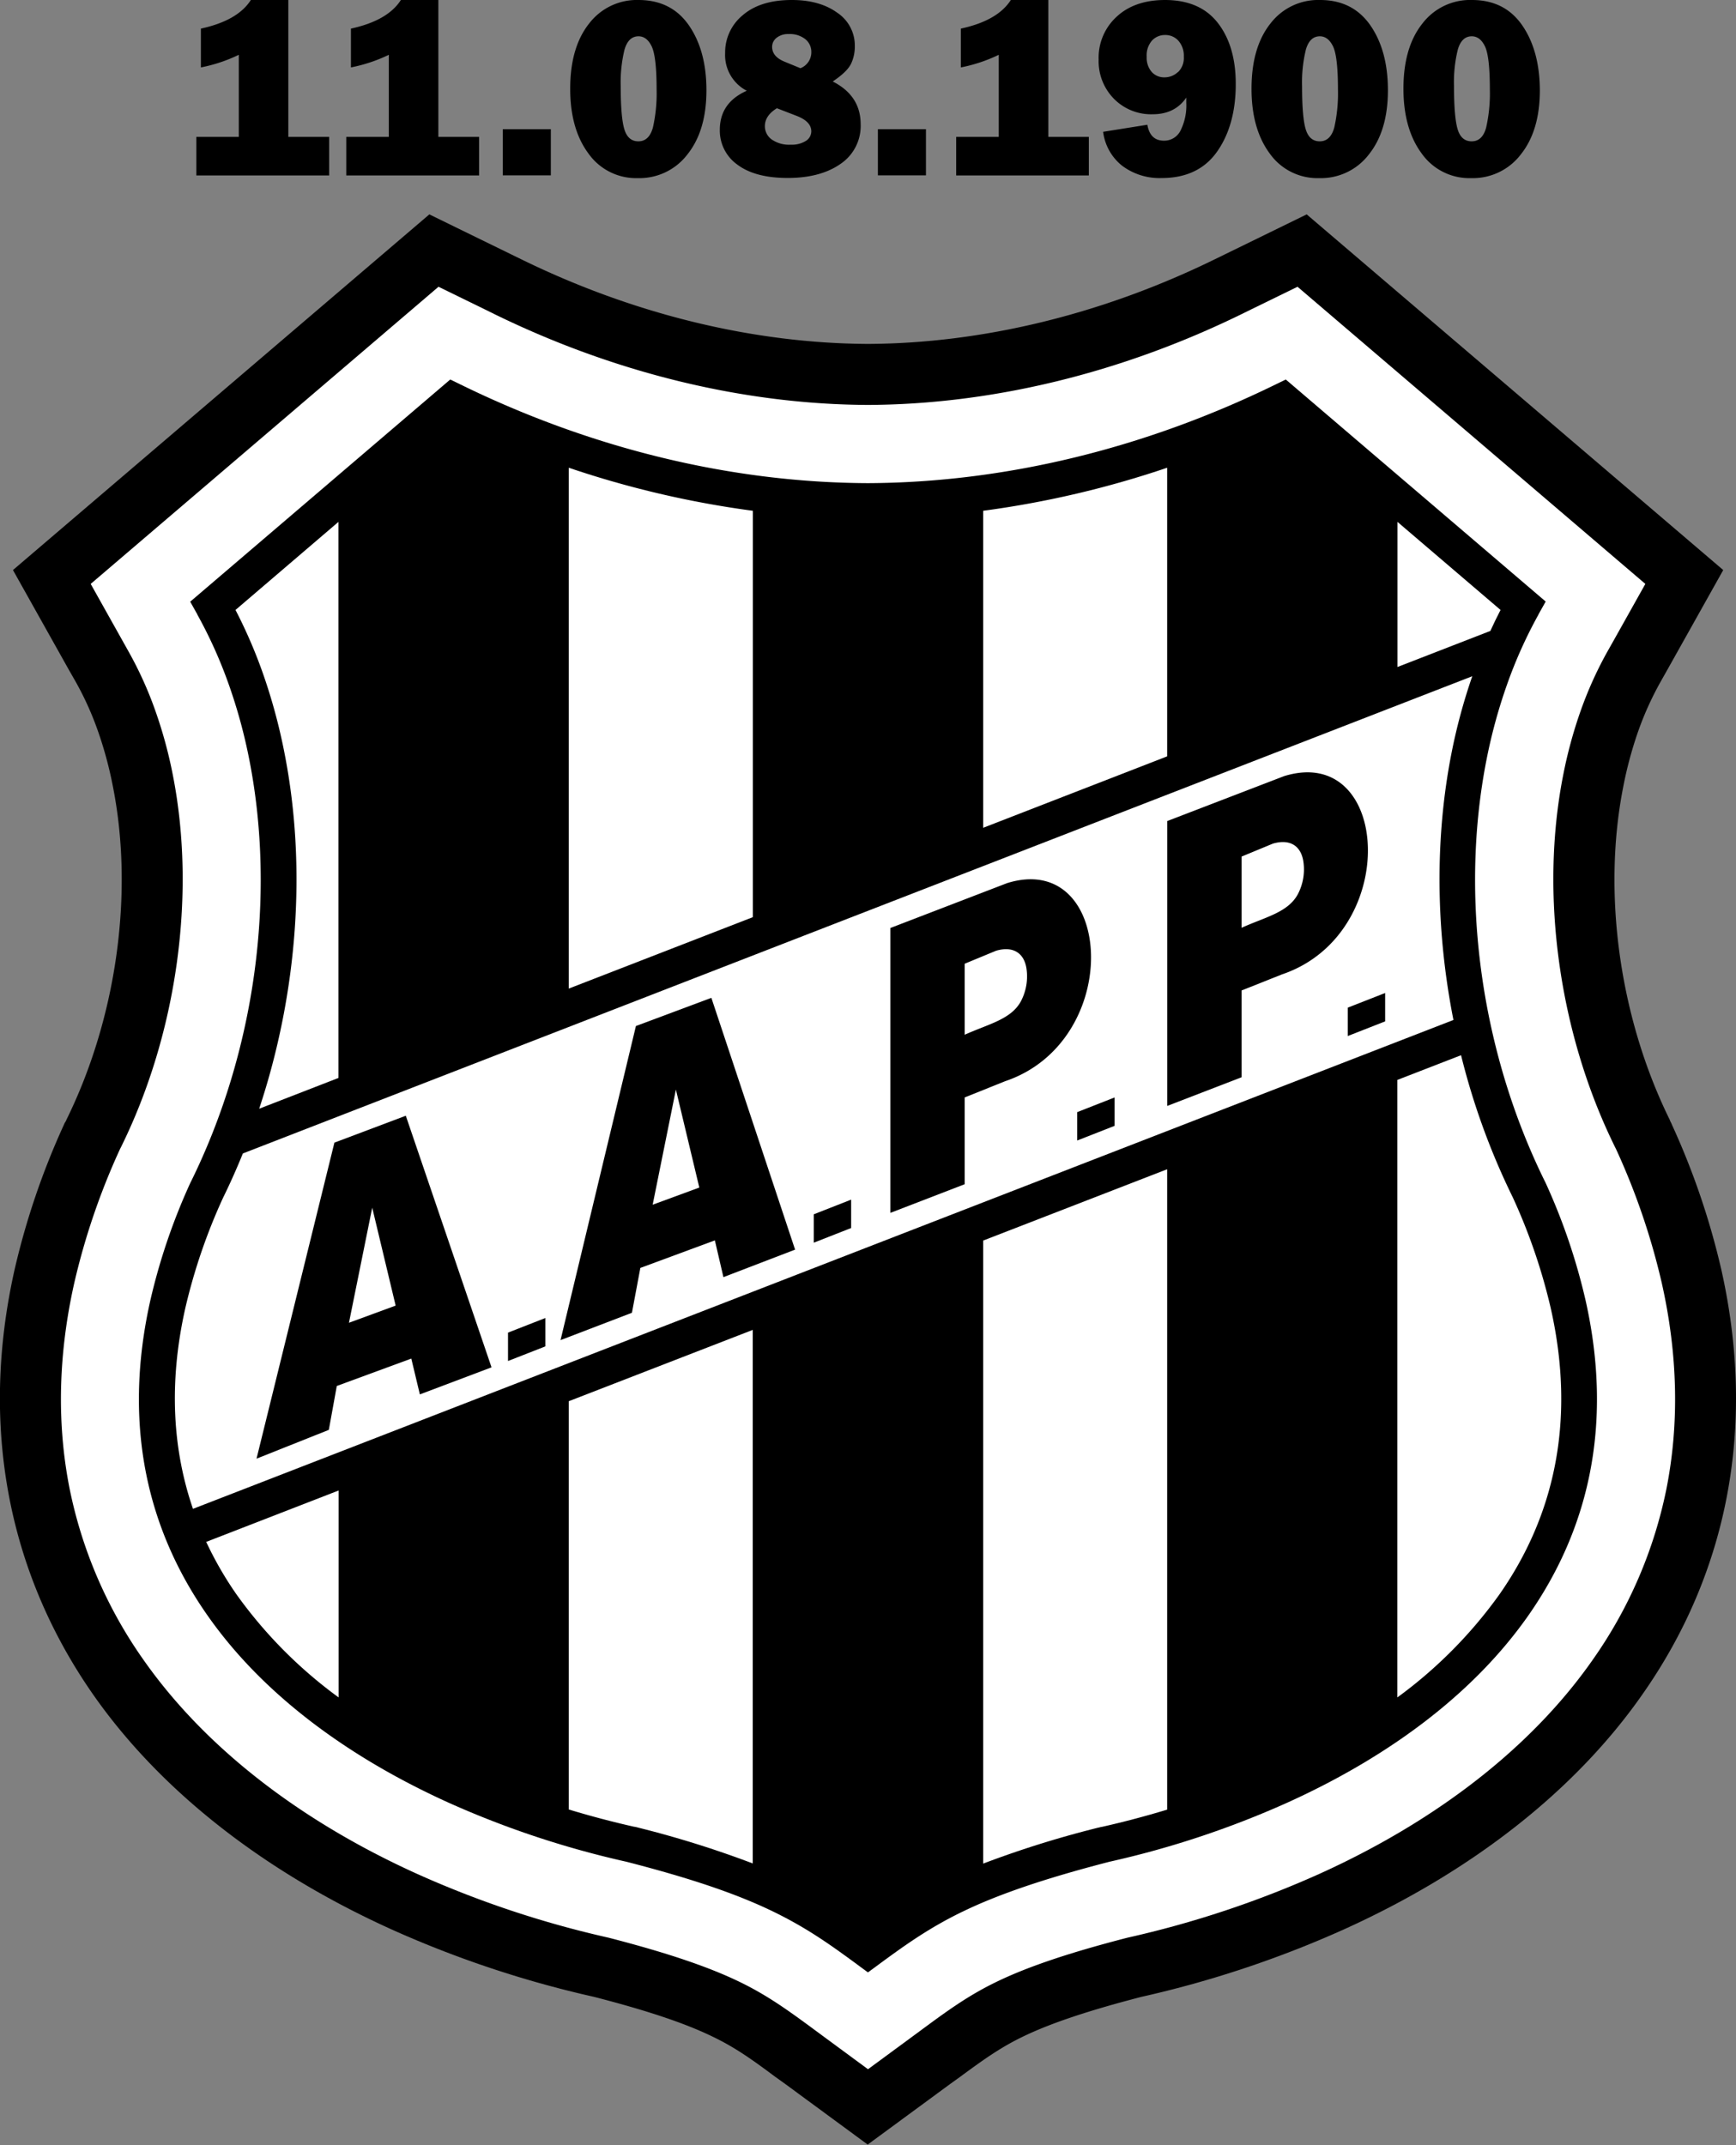 <svg id="Layer_1" data-name="Layer 1" xmlns="http://www.w3.org/2000/svg" viewBox="0 0 458.08 566"><rect x="0" y="0" width="458.08" height="566" fill="#808080" stroke="none"/><defs><style>.cls-1{fill:#fff;}</style></defs><title>aa_ponte_preta-sp [Converted]</title><path d="M384.34,113.7q-8,0-12.76,4.4a14.65,14.65,0,0,0-4.76,11.29,14.12,14.12,0,0,0,4.05,10.39,13.76,13.76,0,0,0,10.2,4.07c3.92,0,6.89-1.47,8.88-4.41,0,.56,0,1,0,1.36a14.9,14.9,0,0,1-1.52,7.35,4.79,4.79,0,0,1-4.39,2.67q-3.63,0-4.37-4.2L368,148.48a13.61,13.61,0,0,0,5,8.94,16.44,16.44,0,0,0,10.46,3.26c6.45,0,11.32-2.32,14.58-6.92S403,143.19,403,135.87q0-10-4.7-16.08T384.34,113.7Zm3.41,19a5.1,5.1,0,0,1-3.56,1.41,4.39,4.39,0,0,1-3.37-1.43,5.69,5.69,0,0,1-1.32-4,5.9,5.9,0,0,1,1.43-4.31,4.63,4.63,0,0,1,3.41-1.43,4.58,4.58,0,0,1,3.55,1.54,5.94,5.94,0,0,1,1.4,4.17A5.19,5.19,0,0,1,387.75,132.75Z" transform="translate(-76.92 -113.7)"/><path d="M353.54,113.7h-9.89c-2.32,3.63-6.7,6.15-13.19,7.55v10.24a40.69,40.69,0,0,0,10-3.33v21.66H329.23V160h35V149.82H353.54Z" transform="translate(-76.92 -113.7)"/><path d="M478.6,120.4q-4.62-6.7-13.25-6.7A15.85,15.85,0,0,0,452.18,120q-4.94,6.27-4.93,17.12,0,10.58,4.81,17.08a15.39,15.39,0,0,0,13.05,6.5,15.9,15.9,0,0,0,13.13-6.28q5-6.27,5-16.9Q483.2,127.09,478.6,120.4Zm-9.52,26.93c-.65,2.44-1.92,3.66-3.84,3.66-1.76,0-3-1-3.65-3.05s-1-5.85-1-11.44a36,36,0,0,1,1-9.7c.68-2.35,1.9-3.52,3.69-3.52q2.21,0,3.49,2.68t1.28,11.38A40.93,40.93,0,0,1,469.08,147.33Z" transform="translate(-76.92 -113.7)"/><path d="M425.25,113.7A15.87,15.87,0,0,0,412.08,120q-4.92,6.27-4.92,17.12,0,10.58,4.8,17.08a15.4,15.4,0,0,0,13.05,6.5,15.91,15.91,0,0,0,13.14-6.28q5-6.27,5-16.9,0-10.41-4.61-17.1C435.43,115.93,431,113.7,425.25,113.7ZM429,147.33q-1,3.66-3.84,3.66c-1.77,0-3-1-3.66-3.05s-1-5.85-1-11.44a36.42,36.42,0,0,1,1-9.7c.68-2.35,1.9-3.52,3.69-3.52q2.2,0,3.49,2.68c.85,1.77,1.29,5.57,1.29,11.38A40.93,40.93,0,0,1,429,147.33Z" transform="translate(-76.92 -113.7)"/><rect x="231.65" y="34.09" width="12.68" height="12.18"/><path d="M153,113.7h-9.89q-3.46,5.44-13.18,7.55v10.24a40.78,40.78,0,0,0,10-3.33v21.66H128.73V160h35.05V149.82H153Z" transform="translate(-76.92 -113.7)"/><path d="M296.65,135.2c2.51-1.67,4.12-3.23,4.83-4.66a10.59,10.59,0,0,0,1-4.65,10.38,10.38,0,0,0-4.66-8.85q-4.65-3.35-12-3.34c-5.49,0-9.8,1.34-12.9,4a12.69,12.69,0,0,0-4.66,10,10.61,10.61,0,0,0,5.71,9.95q-7.11,3.15-7.11,10.31a11,11,0,0,0,4.64,9.19c3.1,2.33,7.52,3.51,13.28,3.51s10.42-1.25,13.94-3.72a12.07,12.07,0,0,0,5.3-10.52Q304,138.94,296.65,135.2Zm-7.08,15.68a7,7,0,0,1-4,1,8,8,0,0,1-5.05-1.4,4.29,4.29,0,0,1-1.77-3.48c0-1.87,1.06-3.44,3.17-4.74l5.17,2q3.92,1.5,3.91,4.11A3,3,0,0,1,289.57,150.88Zm-1.44-19.18L284,130c-2.22-.89-3.34-2.2-3.34-3.94a3,3,0,0,1,1.16-2.37,4.82,4.82,0,0,1,3.19-1,6.57,6.57,0,0,1,4.43,1.36,4.3,4.3,0,0,1,1.57,3.41A4.51,4.51,0,0,1,288.13,131.7Z" transform="translate(-76.92 -113.7)"/><rect x="132.67" y="34.09" width="12.68" height="12.18"/><path d="M192.59,113.7H182.7q-3.47,5.44-13.18,7.55v10.24a41,41,0,0,0,10-3.33v21.66H168.29V160h35.05V149.82H192.59Z" transform="translate(-76.92 -113.7)"/><path d="M245.47,113.7A15.87,15.87,0,0,0,232.3,120q-4.92,6.27-4.92,17.12c0,7.05,1.59,12.75,4.81,17.08a15.37,15.37,0,0,0,13,6.5,15.91,15.91,0,0,0,13.14-6.28q5-6.27,5-16.9,0-10.41-4.61-17.1T245.47,113.7Zm3.74,33.63q-1,3.66-3.84,3.66c-1.77,0-3-1-3.66-3.05s-1-5.85-1-11.44a36.42,36.42,0,0,1,1-9.7c.69-2.35,1.91-3.52,3.7-3.52,1.46,0,2.63.89,3.48,2.68s1.29,5.57,1.29,11.38A40.93,40.93,0,0,1,249.21,147.33Z" transform="translate(-76.92 -113.7)"/><path d="M531.12,448.69a198.86,198.86,0,0,0-12.93-38l-.29-.67-.33-.64,0-.09c-13.27-26.88-17.88-59.73-12.34-87.89a104.08,104.08,0,0,1,4-14.85A83.47,83.47,0,0,1,515,293.78l1.9-3.37,14.73-26.29L421.72,170.27l-21.65,10.58-2.77,1.35c-29.5,14.42-61.08,22.11-91.34,22.25-30.25-.14-61.83-7.83-91.33-22.25l-2.77-1.35-21.65-10.58L80.34,264.12l14.73,26.29L97,293.79a81.69,81.69,0,0,1,5.74,12.75,103.59,103.59,0,0,1,4,14.84c5.54,28.16.93,61-12.34,87.89l0,.09L94,410l-.3.67a199.5,199.5,0,0,0-12.92,38c-9.18,40.82-2,79.6,20.7,112.15,17.63,25.25,44.91,46.71,78.9,62.06a280.08,280.08,0,0,0,53.31,17.74c14,3.61,23.84,6.91,31,10.36,6,2.85,10.45,6,16.63,10.61l2.79,2,21.77,16,21.78-16,2.78-2c6.19-4.56,10.69-7.76,16.64-10.6,7.21-3.46,17.09-6.76,31-10.37a280.08,280.08,0,0,0,53.31-17.74c34-15.35,61.27-36.81,78.9-62.06C533.14,528.29,540.3,489.51,531.12,448.69Z" transform="translate(-76.92 -113.7)"/><path class="cls-1" d="M515.41,452.23a182.91,182.91,0,0,0-11.89-34.94l-.17-.37-.18-.36-.05-.1c-14.8-29.95-19.94-66.65-13.73-98.19a119.75,119.75,0,0,1,4.67-17.15,101.17,101.17,0,0,1,6.84-15.19l1.91-3.39,8.27-14.76L419.3,189.37l-12.16,5.94-2.77,1.36c-31.69,15.48-65.71,23.74-98.41,23.88-32.69-.14-66.71-8.4-98.41-23.88l-2.76-1.36-12.16-5.94-91.78,78.41,8.27,14.76,1.89,3.38a99.49,99.49,0,0,1,6.86,15.21,119.26,119.26,0,0,1,4.67,17.14c6.2,31.53,1.08,68.22-13.71,98.16l-.07.13-.18.36-.17.37a182.91,182.91,0,0,0-11.89,34.94c-4.24,18.86-4.65,37.15-1.22,54.35a119.14,119.14,0,0,0,19.41,45c16,22.88,41,42.45,72.33,56.61A264.89,264.89,0,0,0,237.5,625c15.13,3.9,26,7.55,34.23,11.49,7.21,3.46,12.51,7.22,19.22,12.16l2.79,2.06,12.22,9,12.23-9,2.79-2.06c6.71-4.94,12-8.7,19.22-12.16,8.22-3.94,19.1-7.59,34.23-11.49a264.89,264.89,0,0,0,50.46-16.76c31.35-14.16,56.36-33.73,72.33-56.61a119.14,119.14,0,0,0,19.41-45C520.06,489.38,519.65,471.09,515.41,452.23Z" transform="translate(-76.92 -113.7)"/><path d="M495.29,456.75a161.34,161.34,0,0,0-10.56-31l-.08-.15c-17.14-34.67-22.53-75.57-15.5-111.34a140.7,140.7,0,0,1,5.49-20.09,121,121,0,0,1,8.25-18.32h0l0-.05,1.89-3.37L416.2,213.84l-2.77,1.35c-34.88,17.05-71.72,25.84-107.47,26-35.74-.14-72.58-8.93-107.46-26l-2.77-1.35-68.62,58.63,1.89,3.37,0,.05h0a121,121,0,0,1,8.25,18.32,139.38,139.38,0,0,1,5.48,20.09c7,35.77,1.65,76.67-15.49,111.34l-.08.15a161.34,161.34,0,0,0-10.56,31c-7.53,33.46-.44,61,15,83.07,15.24,21.83,38.58,38.18,63.9,49.61a245.21,245.21,0,0,0,46.71,15.49h0c17.85,4.59,29.47,8.69,38.42,13s15.2,8.75,22.53,14.15l2.78,2.05,2.79-2.05c7.33-5.4,13.71-9.92,22.53-14.15s20.57-8.39,38.42-13h0a244.89,244.89,0,0,0,46.7-15.49c25.33-11.43,48.67-27.78,63.91-49.61C495.73,517.73,502.82,490.21,495.29,456.75Z" transform="translate(-76.92 -113.7)"/><path class="cls-1" d="M125.83,458.82a152.18,152.18,0,0,1,10-29.17h0c1.87-3.79,3.58-7.67,5.18-11.59l324.4-125.92a151.4,151.4,0,0,0-5.49,20.34c-4.4,22.39-4.16,46.68.52,70.36l-332.6,129C122.54,496.42,121.33,478.81,125.83,458.82Z" transform="translate(-76.92 -113.7)"/><path class="cls-1" d="M384.9,313.28V237.12a256.24,256.24,0,0,1-48.55,11.36v83.65Z" transform="translate(-76.92 -113.7)"/><path class="cls-1" d="M470.19,280.18c.85-1.87,1.74-3.72,2.68-5.53l-27.2-23.24V289.7Z" transform="translate(-76.92 -113.7)"/><path class="cls-1" d="M139.06,274.65a130.46,130.46,0,0,1,7.12,16.41A149.88,149.88,0,0,1,152,312.48c5.87,29.87,3.51,63.11-6.69,93.78l20.92-8.12V251.41Z" transform="translate(-76.92 -113.7)"/><path class="cls-1" d="M275.58,355.71V248.48A256.42,256.42,0,0,1,227,237.12V374.56Z" transform="translate(-76.92 -113.7)"/><path class="cls-1" d="M486.1,458.82a152.18,152.18,0,0,0-10-29.17h0a187,187,0,0,1-13.65-37.51l-16.81,6.52V561.6a120.24,120.24,0,0,0,26.93-27.17C486.58,514.41,493,489.38,486.1,458.82Z" transform="translate(-76.92 -113.7)"/><path class="cls-1" d="M336.35,441.05v164.4a267.54,267.54,0,0,1,31.15-9.68l.13,0c5.69-1.28,11.47-2.8,17.27-4.56V422.23Z" transform="translate(-76.92 -113.7)"/><path class="cls-1" d="M227,483.44V591.17c5.8,1.76,11.58,3.28,17.27,4.56l.13,0a267.54,267.54,0,0,1,31.15,9.68V464.62Z" transform="translate(-76.92 -113.7)"/><path class="cls-1" d="M131.33,520.56a93.52,93.52,0,0,0,8,13.87,120.08,120.08,0,0,0,26.94,27.17V507Z" transform="translate(-76.92 -113.7)"/><path d="M415.78,318.49l-30.85,11.86v75.17l19.6-7.56v-22.9l10.68-4.25C446.72,360.14,443.93,309.84,415.78,318.49Zm3.6,31.17c-2.6,4.82-8.52,6-14.85,8.86V339.73l8.29-3.43c4.6-1.32,7.35.69,8,4.6A14.09,14.09,0,0,1,419.38,349.66Z" transform="translate(-76.92 -113.7)"/><polygon points="355.63 265.89 355.63 273.38 365.5 269.51 365.5 262.02 355.63 265.89"/><path d="M342.72,346.71l-30.85,11.86v75.17l19.6-7.56v-22.9L342.15,399C373.66,388.36,370.87,338.06,342.72,346.71Zm3.6,31.17c-2.59,4.82-8.52,6-14.85,8.86V368l8.29-3.43c4.6-1.32,7.36.69,8,4.6A14.09,14.09,0,0,1,346.32,377.88Z" transform="translate(-76.92 -113.7)"/><polygon points="284.24 300.95 294.1 297.08 294.1 289.59 284.24 293.46 284.24 300.95"/><polygon points="134.05 359.13 143.91 355.27 143.91 347.78 134.05 351.64 134.05 359.13"/><path d="M165.16,415.21,144.61,498.6l19.08-7.6,2.1-11.58,19.66-7.23,2.26,9.45,18.91-7.14L184,408.11ZM169,462.74l6.14-30.37,6.18,25.84Z" transform="translate(-76.92 -113.7)"/><path d="M244.72,384.44l-19.89,82.88,18.84-7.22,2.22-11.83L265.55,441l2.26,9.7,18.91-7.26L264.63,377Zm4.42,47.15,6.13-30.38,6.18,25.85Z" transform="translate(-76.92 -113.7)"/><polygon points="214.73 327.91 224.59 324.04 224.59 316.55 214.73 320.42 214.73 327.91"/></svg>